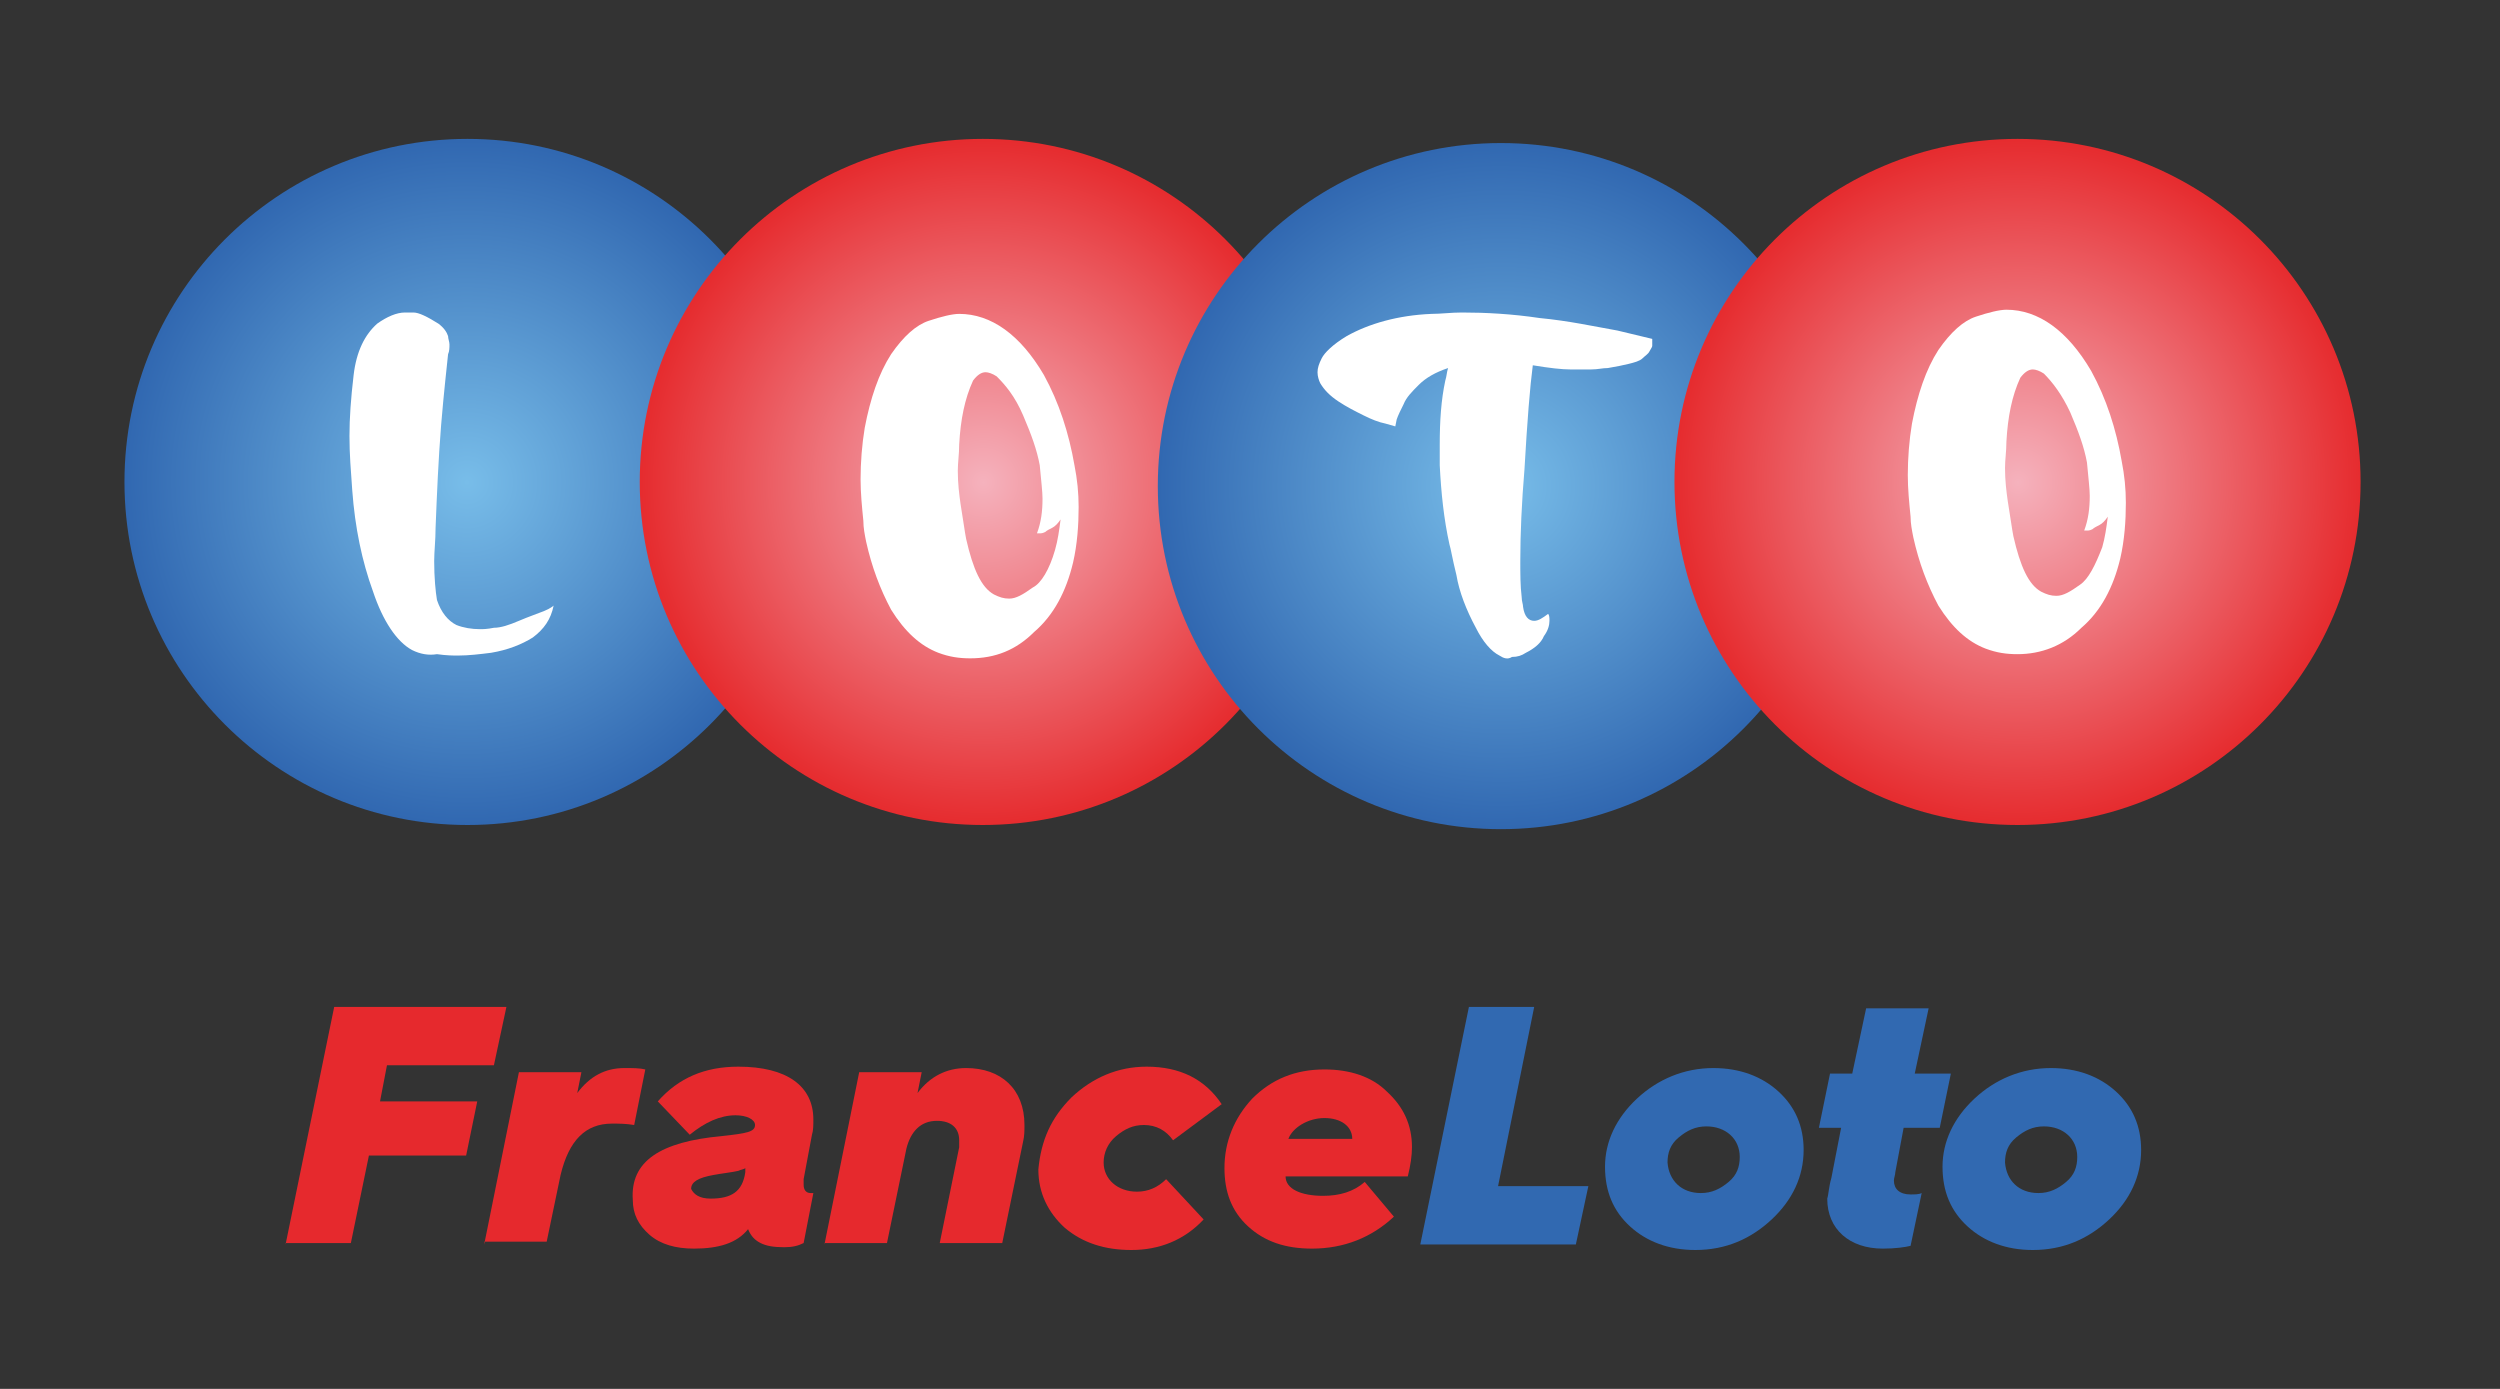<?xml version="1.0" encoding="UTF-8"?>
<svg width="234px" height="130px" viewBox="0 0 234 130" version="1.1" xmlns="http://www.w3.org/2000/svg" xmlns:xlink="http://www.w3.org/1999/xlink">
    <rect x="0" y="0" width="234" height="130" fill="#333333" stroke="none"/>
    <title>franceloto</title>
    <defs>
        <radialGradient cx="49.923%" cy="50.069%" fx="49.923%" fy="50.069%" r="50.069%" id="radialGradient-1">
            <stop stop-color="#78BDE9" offset="0%"></stop>
            <stop stop-color="#3168B1" offset="100%"></stop>
        </radialGradient>
        <radialGradient cx="50.09%" cy="50.069%" fx="50.09%" fy="50.069%" r="50.069%" id="radialGradient-2">
            <stop stop-color="#F5B2BD" offset="0%"></stop>
            <stop stop-color="#E62C2F" offset="100%"></stop>
        </radialGradient>
        <radialGradient cx="49.971%" cy="49.996%" fx="49.971%" fy="49.996%" r="50.069%" id="radialGradient-3">
            <stop stop-color="#78BDE9" offset="0%"></stop>
            <stop stop-color="#3168B1" offset="100%"></stop>
        </radialGradient>
        <radialGradient cx="50.077%" cy="50.069%" fx="50.077%" fy="50.069%" r="50.069%" id="radialGradient-4">
            <stop stop-color="#F5B2BD" offset="0%"></stop>
            <stop stop-color="#E62C2F" offset="100%"></stop>
        </radialGradient>
    </defs>
    <g id="Bg" stroke="none" stroke-width="1" fill="none" fill-rule="evenodd">
        <g id="Logos" transform="translate(-362, -1066)">
            <g id="franceloto" transform="translate(362, 1066)">
                <rect id="Rectangle" x="0" y="0" width="234" height="130" rx="2"></rect>
                <g id="Group" transform="translate(11, 13)" fill-rule="nonzero">
                    <g>
                        <g id="Oval">
                            <circle fill="url(#radialGradient-1)" cx="32.76" cy="32.11" r="32.11"></circle>
                            <circle fill="url(#radialGradient-2)" cx="80.99" cy="32.11" r="32.11"></circle>
                            <circle fill="url(#radialGradient-3)" cx="129.48" cy="32.5" r="32.11"></circle>
                            <circle fill="url(#radialGradient-4)" cx="177.84" cy="32.11" r="32.11"></circle>
                        </g>
                        <g transform="translate(20.8, 15.6)" fill="#FFFFFF">
                            <path d="M6.76,32.24 C5.33,31.46 4.03,29.51 3.12,26.78 C2.08,23.92 1.43,20.8 1.17,17.29 C1.04,15.47 0.91,13.91 0.91,12.22 C0.91,10.53 1.04,8.71 1.3,6.5 C1.56,4.29 2.34,2.73 3.51,1.69 C4.42,1.04 5.33,0.65 6.11,0.65 C6.11,0.65 6.37,0.65 6.89,0.65 C7.41,0.65 8.19,1.04 9.23,1.69 C9.75,2.08 10.01,2.47 10.14,2.86 C10.14,3.12 10.27,3.38 10.27,3.64 C10.27,3.9 10.27,4.29 10.14,4.55 C10.01,5.85 9.75,8.06 9.49,11.18 C9.23,14.43 9.1,17.55 8.97,20.8 C8.97,21.97 8.84,23.01 8.84,23.92 C8.84,25.48 8.97,26.78 9.1,27.56 C9.49,28.73 10.14,29.51 10.92,29.9 C11.57,30.16 12.35,30.29 13.13,30.29 C13.39,30.29 13.78,30.29 14.43,30.16 C15.08,30.16 15.86,29.9 16.77,29.51 C17.68,29.12 18.46,28.86 19.11,28.6 C19.76,28.34 20.02,28.08 20.02,28.08 C19.76,29.38 19.11,30.29 18.07,31.07 C17.03,31.72 15.73,32.24 14.17,32.5 C13.13,32.63 12.09,32.76 11.05,32.76 C10.66,32.76 10.01,32.76 9.1,32.63 C8.32,32.76 7.54,32.63 6.76,32.24 Z" id="Path"></path>
                            <path d="M59.02,33.02 C57.98,33.02 57.07,32.89 56.03,32.5 C54.34,31.85 52.91,30.55 51.61,28.47 C50.57,26.52 49.79,24.44 49.27,22.1 C49.14,21.45 49.01,20.8 49.01,20.15 C48.88,18.85 48.75,17.55 48.75,16.25 C48.75,14.69 48.88,13 49.14,11.44 C49.66,8.71 50.44,6.37 51.61,4.55 C52.78,2.86 53.95,1.82 55.12,1.43 C56.29,1.04 57.33,0.78 57.98,0.78 C60.97,0.78 63.7,2.73 65.91,6.5 C67.34,9.1 68.25,11.96 68.77,14.95 C69.03,16.25 69.16,17.55 69.16,18.85 C69.16,20.54 69.03,22.36 68.64,24.05 C67.99,26.78 66.82,28.99 65,30.55 C63.31,32.24 61.36,33.02 59.02,33.02 Z M66.95,22.88 C67.21,21.97 67.34,21.06 67.47,20.02 C67.21,20.41 66.95,20.67 66.69,20.8 C66.43,20.93 66.17,21.06 66.04,21.19 C65.78,21.32 65.65,21.32 65.52,21.32 L65.26,21.32 C65.65,20.28 65.78,19.24 65.78,18.07 C65.78,17.42 65.65,16.38 65.52,14.95 C65.26,13.52 64.74,12.09 63.96,10.27 C63.18,8.45 62.27,7.41 61.49,6.63 C61.1,6.37 60.71,6.24 60.45,6.24 C60.06,6.24 59.67,6.5 59.28,7.02 C58.5,8.71 58.11,10.66 57.98,13 C57.98,13.91 57.85,14.69 57.85,15.47 C57.85,16.64 57.98,17.68 58.11,18.59 C58.37,20.15 58.5,21.19 58.63,21.84 C59.28,24.7 60.06,26.39 61.23,27.04 C61.75,27.3 62.14,27.43 62.66,27.43 C63.31,27.43 63.96,27.04 64.87,26.39 C65.65,26 66.43,24.7 66.95,22.88 Z" id="Shape"></path>
                            <path d="M108.55,32.76 C107.77,32.37 106.99,31.46 106.34,30.16 C105.43,28.47 104.78,26.78 104.52,25.22 C104.13,23.66 104,22.75 103.87,22.36 C103.35,20.02 103.09,17.55 102.96,14.95 C102.96,14.3 102.96,13.65 102.96,13 C102.96,10.79 103.09,8.84 103.48,7.02 C103.61,6.63 103.61,6.24 103.74,5.85 C102.57,6.24 101.66,6.76 101.01,7.41 C100.36,8.06 99.84,8.58 99.58,9.23 C99.32,9.75 99.06,10.27 98.93,10.66 L98.8,11.31 L97.89,11.05 C97.24,10.92 96.59,10.66 95.81,10.27 C95.03,9.88 94.25,9.49 93.47,8.97 C92.69,8.45 92.17,7.93 91.78,7.28 C91.65,7.02 91.52,6.63 91.52,6.24 C91.52,5.85 91.65,5.46 91.91,4.94 C92.17,4.42 92.95,3.64 94.25,2.86 C96.33,1.69 99.06,0.91 102.18,0.78 C103.09,0.78 104,0.65 105.04,0.65 C107.25,0.65 109.72,0.78 112.32,1.17 C115.05,1.43 117.39,1.95 119.6,2.34 L122.85,3.12 L122.85,3.25 L122.85,3.38 C122.85,3.51 122.85,3.64 122.85,3.77 C122.85,3.9 122.72,4.03 122.59,4.29 C122.46,4.55 122.2,4.68 121.94,4.94 C121.68,5.2 121.16,5.33 120.64,5.46 C120.12,5.59 119.47,5.72 118.69,5.85 C118.17,5.85 117.78,5.98 117.13,5.98 C116.74,5.98 116.09,5.98 115.18,5.98 C114.4,5.98 113.23,5.85 111.67,5.59 C111.41,7.54 111.15,10.79 110.89,15.34 C110.63,18.46 110.5,21.32 110.5,23.92 C110.5,25.09 110.5,26.26 110.63,27.3 C110.63,27.69 110.76,27.95 110.76,28.21 C110.89,29.12 111.28,29.51 111.8,29.51 C112.19,29.51 112.58,29.25 113.1,28.86 C113.23,28.99 113.23,29.25 113.23,29.51 C113.23,29.9 113.1,30.42 112.71,30.94 C112.45,31.59 111.8,32.11 111.02,32.5 C110.63,32.76 110.24,32.89 109.72,32.89 C109.33,33.15 108.94,33.02 108.55,32.76 Z" id="Path"></path>
                            <path d="M157.04,32.63 C156,32.63 155.09,32.5 154.05,32.11 C152.36,31.46 150.93,30.16 149.63,28.08 C148.59,26.13 147.81,24.05 147.29,21.71 C147.16,21.06 147.03,20.41 147.03,19.76 C146.9,18.46 146.77,17.16 146.77,15.86 C146.77,14.3 146.9,12.61 147.16,11.05 C147.68,8.32 148.46,5.98 149.63,4.16 C150.8,2.47 151.97,1.43 153.14,1.04 C154.31,0.65 155.35,0.39 156,0.39 C158.99,0.39 161.72,2.34 163.93,6.11 C165.36,8.71 166.27,11.57 166.79,14.56 C167.05,15.86 167.18,17.16 167.18,18.46 C167.18,20.15 167.05,21.97 166.66,23.66 C166.01,26.39 164.84,28.6 163.02,30.16 C161.33,31.85 159.25,32.63 157.04,32.63 Z M164.97,22.62 C165.23,21.71 165.36,20.8 165.49,19.76 C165.23,20.15 164.97,20.41 164.71,20.54 C164.45,20.67 164.19,20.8 164.06,20.93 C163.8,21.06 163.67,21.06 163.54,21.06 L163.28,21.06 C163.67,20.02 163.8,18.98 163.8,17.81 C163.8,17.16 163.67,16.12 163.54,14.69 C163.28,13.26 162.76,11.83 161.98,10.01 C161.2,8.32 160.29,7.15 159.51,6.37 C159.12,6.11 158.73,5.98 158.47,5.98 C158.08,5.98 157.69,6.24 157.3,6.76 C156.52,8.45 156.13,10.4 156,12.74 C156,13.65 155.87,14.43 155.87,15.21 C155.87,16.38 156,17.42 156.13,18.33 C156.39,19.89 156.52,20.93 156.65,21.58 C157.3,24.44 158.08,26.13 159.25,26.78 C159.77,27.04 160.16,27.17 160.68,27.17 C161.33,27.17 161.98,26.78 162.89,26.13 C163.67,25.61 164.32,24.31 164.97,22.62 Z" id="Shape"></path>
                        </g>
                    </g>
                    <g transform="translate(15.6, 80.6)">
                        <polygon id="Path" fill="#E6292D" points="0.13 22.88 4.68 0.65 20.8 0.65 19.63 6.11 9.62 6.11 8.97 9.49 18.07 9.49 17.03 14.56 7.93 14.56 6.24 22.75 0.13 22.75"></polygon>
                        <path d="M18.72,22.88 L21.97,6.76 L27.82,6.76 L27.43,8.71 C28.6,7.15 30.03,6.37 31.85,6.37 C32.63,6.37 33.28,6.37 33.8,6.5 L32.76,11.7 C31.98,11.57 31.33,11.57 30.68,11.57 C28.21,11.57 26.65,13.13 25.87,16.38 L24.57,22.62 L18.72,22.62 L18.72,22.88 Z" id="Path" fill="#E6292D"></path>
                        <path d="M40.95,12.74 C43.29,12.48 44.07,12.35 44.07,11.7 C44.07,11.18 43.29,10.79 42.25,10.79 C40.82,10.79 39.39,11.44 37.96,12.61 L34.97,9.49 C36.92,7.28 39.39,6.24 42.51,6.24 C47.06,6.24 49.53,8.06 49.53,11.18 C49.53,11.7 49.53,12.22 49.4,12.61 L48.62,16.77 C48.62,17.03 48.62,17.16 48.62,17.29 C48.62,17.81 48.88,18.07 49.27,18.07 C49.4,18.07 49.4,18.07 49.53,18.07 L48.62,22.75 C48.1,23.01 47.58,23.14 46.8,23.14 C45.76,23.14 45.11,23.01 44.59,22.75 C44.07,22.49 43.68,22.1 43.42,21.45 C42.38,22.75 40.69,23.27 38.35,23.27 C36.66,23.27 35.23,22.88 34.19,21.97 C33.15,21.06 32.63,20.02 32.63,18.72 C32.37,15.08 35.23,13.26 40.95,12.74 Z M39.91,18.59 C41.86,18.59 42.9,17.94 43.16,16.12 L43.16,15.73 C43.03,15.86 42.77,15.86 42.51,15.99 C41.99,16.12 40.82,16.25 40.17,16.38 C38.74,16.64 38.09,17.03 38.09,17.68 C38.35,18.2 38.87,18.59 39.91,18.59 Z" id="Shape" fill="#E6292D"></path>
                        <path d="M50.57,22.88 L53.82,6.76 L59.67,6.76 L59.28,8.71 C60.45,7.15 62.01,6.37 63.83,6.37 C67.08,6.37 69.29,8.32 69.29,11.7 C69.29,12.22 69.29,12.74 69.16,13.26 L67.21,22.75 L61.36,22.75 L63.18,13.78 C63.18,13.52 63.18,13.26 63.18,13.13 C63.18,11.96 62.4,11.31 61.1,11.31 C59.54,11.31 58.63,12.35 58.24,13.91 L56.42,22.75 L50.57,22.75 L50.57,22.88 Z" id="Path" fill="#E6292D"></path>
                        <path d="M73.71,9.1 C75.66,7.28 78,6.24 80.73,6.24 C83.85,6.24 86.19,7.41 87.75,9.75 L83.2,13.13 C82.55,12.22 81.64,11.7 80.47,11.7 C79.43,11.7 78.65,12.09 77.87,12.74 C77.09,13.39 76.7,14.3 76.7,15.21 C76.7,16.77 78,17.94 79.82,17.94 C80.86,17.94 81.77,17.55 82.55,16.77 L86.06,20.54 C84.24,22.49 81.9,23.4 79.3,23.4 C76.83,23.4 74.75,22.75 73.06,21.32 C71.5,19.89 70.59,18.07 70.59,15.86 C70.85,13.13 71.76,11.05 73.71,9.1 Z" id="Path" fill="#E6292D"></path>
                        <path d="M90.61,9.23 C92.43,7.41 94.64,6.5 97.37,6.5 C99.71,6.5 101.79,7.15 103.22,8.58 C104.78,10.01 105.56,11.7 105.56,13.78 C105.56,14.56 105.43,15.47 105.17,16.51 L93.73,16.51 L93.73,16.51 C93.73,17.68 95.16,18.33 97.24,18.33 C98.8,18.33 100.1,17.94 101.14,17.03 L103.87,20.28 C101.79,22.23 99.19,23.27 96.2,23.27 C93.73,23.27 91.78,22.62 90.22,21.19 C88.66,19.76 88.01,17.94 88.01,15.73 C88.01,13.26 88.92,11.05 90.61,9.23 Z M99.97,13 L99.97,13 C99.97,11.83 98.93,11.05 97.37,11.05 C95.81,11.05 94.38,11.96 93.99,13 L99.97,13 Z" id="Shape" fill="#E6292D"></path>
                        <polygon id="Path" fill="#3169B1" points="106.34 22.88 110.89 0.65 117 0.65 113.62 17.42 122.07 17.42 120.9 22.88 106.34 22.88"></polygon>
                        <path d="M126.62,9.23 C128.57,7.41 131.04,6.37 133.77,6.37 C136.24,6.37 138.32,7.15 139.88,8.58 C141.44,10.01 142.22,11.83 142.22,14.04 C142.22,16.51 141.18,18.72 139.23,20.54 C137.28,22.36 134.94,23.4 132.08,23.4 C129.61,23.4 127.53,22.62 125.97,21.19 C124.41,19.76 123.63,17.94 123.63,15.6 C123.63,13.26 124.67,11.05 126.62,9.23 Z M132.6,18.07 C133.64,18.07 134.42,17.68 135.2,17.03 C135.98,16.38 136.24,15.6 136.24,14.69 C136.24,13 134.94,11.83 133.12,11.83 C132.08,11.83 131.3,12.22 130.52,12.87 C129.74,13.52 129.48,14.3 129.48,15.21 C129.61,16.9 130.78,18.07 132.6,18.07 Z" id="Shape" fill="#3169B1"></path>
                        <path d="M144.82,16.64 L145.73,11.96 L143.65,11.96 L144.69,6.89 L146.77,6.89 L148.07,0.78 L153.92,0.78 L152.62,6.89 L156,6.89 L154.96,11.96 L151.58,11.96 L150.8,16.12 C150.8,16.38 150.67,16.64 150.67,16.9 C150.67,17.68 151.19,18.2 152.23,18.2 C152.62,18.2 153.01,18.2 153.27,18.07 L152.23,23.01 C151.71,23.14 150.8,23.27 149.63,23.27 C146.51,23.27 144.43,21.45 144.43,18.59 C144.56,18.2 144.56,17.55 144.82,16.64 Z" id="Path" fill="#3169B1"></path>
                        <path d="M158.21,9.23 C160.16,7.41 162.63,6.37 165.36,6.37 C167.83,6.37 169.91,7.15 171.47,8.58 C173.03,10.01 173.81,11.83 173.81,14.04 C173.81,16.51 172.77,18.72 170.82,20.54 C168.87,22.36 166.53,23.4 163.67,23.4 C161.2,23.4 159.12,22.62 157.56,21.19 C156,19.76 155.22,17.94 155.22,15.6 C155.22,13.26 156.26,11.05 158.21,9.23 Z M164.19,18.07 C165.23,18.07 166.01,17.68 166.79,17.03 C167.57,16.38 167.83,15.6 167.83,14.69 C167.83,13 166.53,11.83 164.71,11.83 C163.67,11.83 162.89,12.22 162.11,12.87 C161.33,13.52 161.07,14.3 161.07,15.21 C161.2,16.9 162.37,18.07 164.19,18.07 Z" id="Shape" fill="#3169B1"></path>
                    </g>
                </g>
            </g>
        </g>
    </g>
</svg>